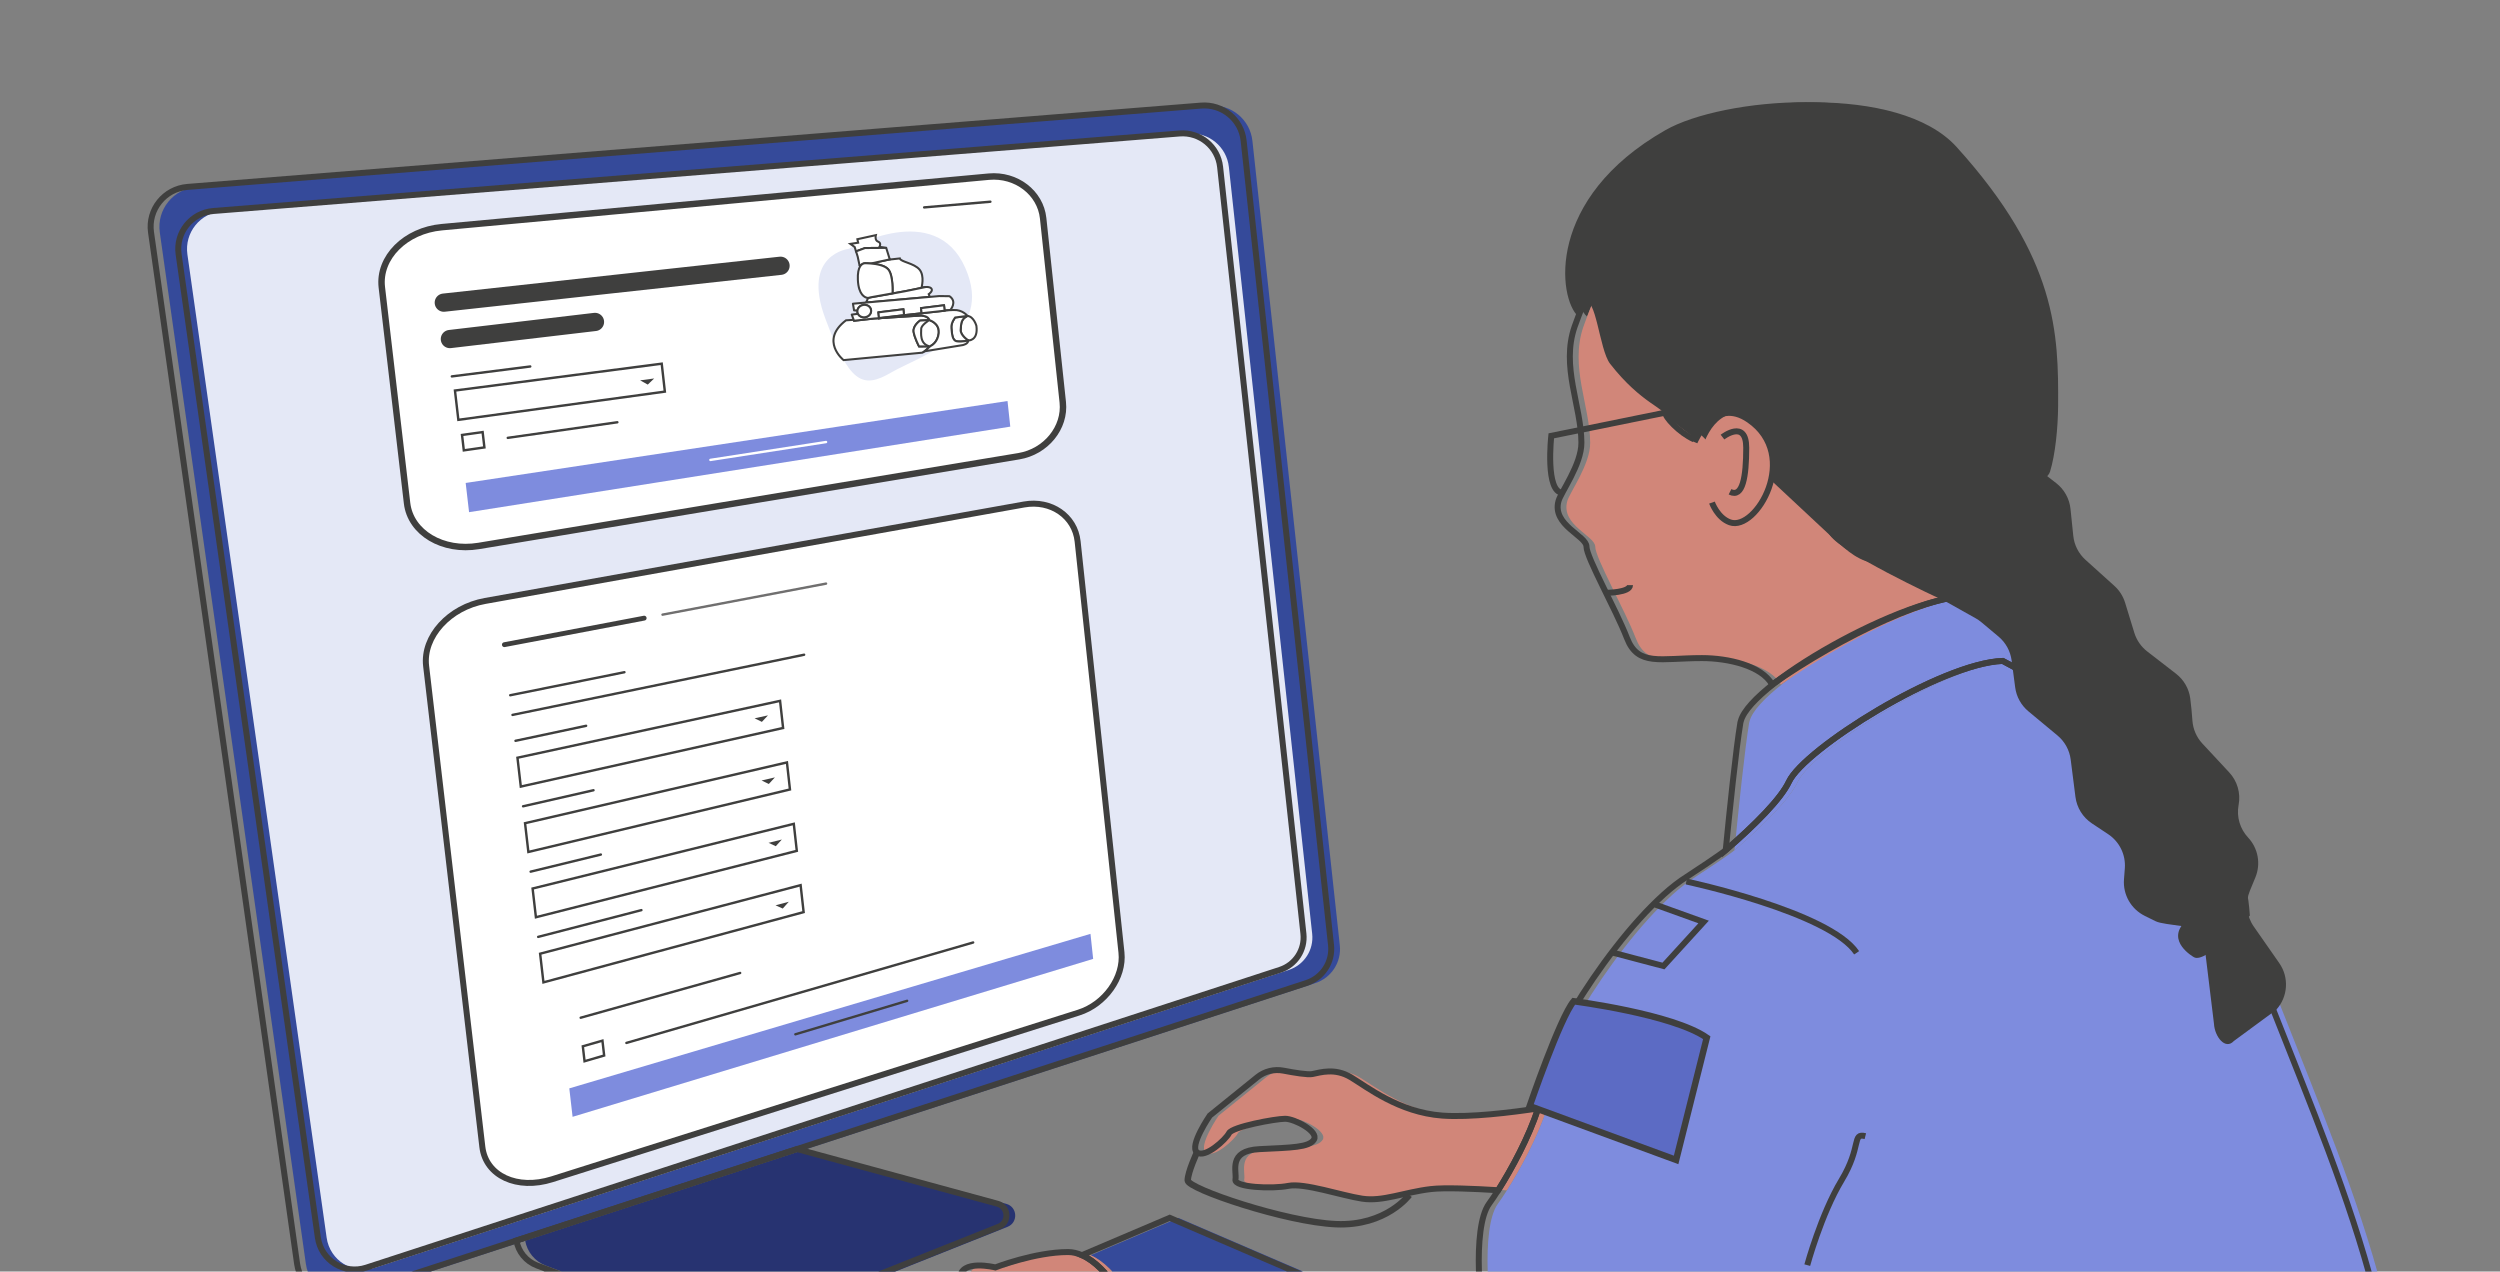 <svg width="464" height="236" viewBox="0 0 464 236" fill="none" xmlns="http://www.w3.org/2000/svg">
<rect x="0" y="0" width="464" height="236" fill="#808080" stroke="none"/>
<g clip-path="url(#clip0_1129_750)">
<path d="M369.245 110.859C369.088 110.821 368.91 110.803 368.742 110.775C358.126 109.008 326.676 126.428 324.731 133.824C324.706 133.918 324.665 134.016 324.65 134.106C323.818 139.079 322.612 150.781 321.92 157.82C327.445 153.04 332.176 148.268 333.65 145.118C336.514 139.001 361.88 123.094 373.336 122.686L378.541 125.481L379.064 125.134C379.064 125.134 379.473 113.306 369.245 110.859Z" fill="#7E8CDE"/>
<path d="M341.282 99.38C343.65 101.458 345.817 103.783 349.034 104.477C351.563 105.022 363.175 102.501 364.951 102.882C365.73 101.524 370.565 100.03 372.815 95.233C375.066 90.436 379.839 89.607 380.486 87.54C381.448 84.472 381.964 79.371 381.987 75.283C382.061 61.976 381.87 47.977 363.152 27.286C352.38 15.38 321.375 18.115 310.739 24.169C288.472 36.844 290.792 55.398 294.566 58.77C294.885 57.932 295.225 57.08 295.601 56.206L296.132 55.87C298.36 54.464 299.025 64.789 300.92 67.218C306.648 74.559 311.148 75.375 310.739 76.599C310.508 77.289 316.595 81.628 316.595 81.628C316.595 81.628 318.858 76.47 323.099 76.621C323.099 76.621 329.521 77.36 330.591 84.418L330.179 89.014L338.726 96.996" fill="#3F3F3E"/>
<path d="M316.594 81.628C314.764 79.469 310.507 77.29 310.738 76.599C311.147 75.375 306.647 74.559 300.919 67.218C299.023 64.789 298.358 54.464 296.131 55.871L295.6 56.206C295.224 57.081 294.884 57.932 294.565 58.77C294.322 59.405 294.088 60.035 293.876 60.649C291.312 68.07 295.119 75.337 295.139 82.195C295.151 86.246 291.338 91.355 290.882 93.022C289.655 97.508 296.081 99.439 296.081 101.478C296.081 103.517 301.547 113.14 303.593 118.442C305.639 123.744 309.742 122.161 317.516 122.161C322.374 122.161 328.593 123.581 330.534 127.066C343.147 118.247 361.146 109.428 368.741 110.775C368.741 110.775 365.374 102.973 364.95 102.882C363.174 102.501 349.605 104.741 348.787 102.294C348.322 100.904 345.481 98.197 343.113 96.119C342.379 95.475 336.284 91.805 330.343 88.44" fill="#D18679"/>
<path d="M269.297 207.072C261.266 206.479 255.318 201.735 252.343 199.956C249.369 198.177 246.692 199.066 245.205 199.363C244.353 199.533 241.84 199.118 239.85 198.734C238.131 198.401 236.355 198.839 234.995 199.938L226.169 207.072C226.169 207.072 222.303 212.706 223.79 213.892C225.277 215.078 229.144 211.52 229.738 210.334C230.333 209.148 238.364 207.665 240.149 207.665C241.933 207.665 246.395 210.037 245.502 211.52C244.61 213.002 241.338 213.002 235.39 213.299C229.441 213.595 231.226 217.45 230.928 218.932C230.631 220.415 237.769 220.711 240.743 220.118C243.718 219.525 250.559 221.897 254.425 222.49C258.292 223.084 262.159 221.304 267.215 220.711C269.721 220.418 275.001 220.634 279.692 220.926C282.179 217.011 285.417 211.015 287.105 205.743C282.234 206.483 274.472 207.454 269.297 207.072Z" fill="#D18679"/>
<path d="M417.754 172.402C410.966 154.179 392.861 133.405 390.524 131.334C383.159 124.808 378.541 125.48 378.541 125.48L373.335 122.686C361.88 123.094 336.514 139 333.65 145.118C332.175 148.268 327.444 153.04 321.919 157.819C321.189 158.451 315.758 162.084 314.732 162.723C303.611 169.652 288.236 193.809 288.236 199.771C288.236 201.499 287.804 203.557 287.104 205.743C285.416 211.015 282.178 217.011 279.691 220.926C279.073 221.898 278.497 222.756 278.008 223.426C274.735 227.913 276.372 244.227 277.599 247.082C278.826 249.937 265.325 269.514 265.325 269.514C265.325 269.514 255.097 264.62 248.96 267.882C242.823 271.145 244.869 266.659 237.504 263.396C230.14 260.133 235.459 259.725 228.912 259.725C227.89 259.725 227.022 259.758 226.26 259.808C222.145 260.08 221.548 260.949 221.548 260.949C214.738 263.139 211.351 269.444 209.672 274.814C208.225 279.445 208.047 283.381 208.047 283.381C208.047 283.381 233.004 307.037 239.55 312.747C246.096 318.457 279.503 321.841 281.958 321.433C284.413 321.025 306.739 296.729 306.739 296.729C306.739 296.729 309.102 296.024 309.92 302.142C310.738 308.26 307.465 314.786 307.465 314.786L447.452 281.905C448.29 241.535 432.356 211.598 417.754 172.402Z" fill="#7E8CDE"/>
<path d="M212.957 245.859C213.486 246.809 214.952 248.5 216.828 250.481L246.989 238.206L218.732 226.049L202.434 232.98C207.354 235.113 211.206 242.717 212.957 245.859Z" fill="#354A9A"/>
<path d="M216.827 250.481C214.951 248.5 213.485 246.809 212.956 245.859C211.205 242.717 207.353 235.113 202.432 232.98C201.604 232.621 200.748 232.399 199.864 232.399C193.727 232.399 186.362 235.254 186.362 235.254C186.362 235.254 179.816 233.623 179.816 237.294C179.816 237.294 174.088 238.109 174.088 241.78V245.451C174.088 245.451 172.452 251.976 173.27 254.424C174.088 256.871 177.771 258.094 178.18 256.463C178.18 256.463 178.998 253.608 183.498 257.686C184.869 258.929 186.66 260.436 188.635 261.954C193.143 265.421 198.62 268.947 202.318 269.514C204.641 269.87 207.353 272.248 209.672 274.814C211.35 269.444 214.737 263.139 221.547 260.949C221.547 260.949 222.145 260.081 226.259 259.808C223.338 257.033 219.625 253.435 216.827 250.481Z" fill="#D18679"/>
<path d="M186.76 223.431L149.552 213.286L97.47 230.259C97.837 232.34 99.261 234.124 101.3 234.894L135.218 247.707C135.747 247.907 136.333 247.902 136.859 247.692L187.003 227.697C189.016 226.894 188.851 224.001 186.76 223.431Z" fill="#273371"/>
<path d="M248.669 175.442L232.446 26.134C232.018 22.188 228.516 19.299 224.547 19.618L36.428 34.711C32.158 35.054 29.059 38.912 29.658 43.14L56.773 234.609C57.403 239.052 61.906 241.85 66.184 240.455L97.47 230.259L149.551 213.285L244.118 182.466C247.11 181.491 249.008 178.561 248.669 175.442Z" fill="#354A9A"/>
<path d="M243.543 173.325L228.08 31.004C227.671 27.242 224.334 24.489 220.551 24.792L41.234 39.179C37.163 39.506 34.21 43.183 34.781 47.214L60.627 229.724C61.227 233.959 65.519 236.626 69.597 235.297L99.419 225.578L149.064 209.398L239.206 180.02C242.057 179.091 243.866 176.299 243.543 173.325Z" fill="#E4E8F6"/>
<path d="M315.73 84.011C315.73 84.011 317.21 76.389 323.097 76.621C328.984 76.854 330.675 83.173 330.589 84.418C330.503 85.663 329.951 92.27 329.951 92.27L315.73 84.011Z" fill="#D18679"/>
<path d="M367.616 110.838C367.459 110.801 367.281 110.783 367.114 110.755C356.497 108.988 325.047 126.407 323.102 133.804C323.077 133.897 323.036 133.996 323.021 134.086C322.189 139.058 320.983 150.761 320.291 157.799C325.816 153.02 330.547 148.248 332.021 145.098C334.885 138.98 360.251 123.074 371.707 122.666L376.913 125.46L377.435 125.113C377.435 125.113 377.844 113.285 367.616 110.838Z" stroke="#3F3F3E" stroke-width="1.111" stroke-miterlimit="10"/>
<path d="M339.653 99.36C342.021 101.438 344.188 103.763 347.405 104.457C349.934 105.002 361.546 102.481 363.322 102.862C364.101 101.504 368.936 100.01 371.187 95.213C373.437 90.416 378.21 89.587 378.857 87.52C379.819 84.453 380.335 79.351 380.358 75.263C380.432 61.956 380.241 47.957 361.523 27.266C350.751 15.36 319.746 18.095 309.11 24.149C286.843 36.824 289.163 55.378 292.937 58.75C293.257 57.912 293.596 57.06 293.972 56.186L294.503 55.85C296.731 54.444 297.396 64.769 299.291 67.198C305.019 74.539 309.519 75.355 309.11 76.579C308.879 77.269 314.966 81.608 314.966 81.608C314.966 81.608 317.229 76.45 321.47 76.601C321.47 76.601 327.892 77.34 328.962 84.398L328.55 88.994L337.097 96.976" fill="#3F3F3E"/>
<path d="M314.389 81.525C311.729 80.355 308.878 77.269 309.109 76.578C309.518 75.355 305.018 74.539 299.29 67.198C297.395 64.768 296.73 54.444 294.502 55.85L293.971 56.185C293.595 57.06 293.256 57.911 292.936 58.749C292.693 59.385 292.459 60.014 292.247 60.628C289.683 68.049 293.49 75.316 293.51 82.174C293.522 86.225 289.709 91.335 289.254 93.001C288.026 97.487 294.452 99.418 294.452 101.457C294.452 103.497 299.918 113.119 301.964 118.421C304.01 123.723 308.114 122.141 315.887 122.141C320.745 122.141 326.964 123.56 328.906 127.045C341.518 118.227 359.517 109.408 367.112 110.755C367.112 110.755 363.745 102.953 363.321 102.862C361.545 102.481 347.976 104.72 347.158 102.273C346.693 100.883 343.852 98.177 341.484 96.098C340.75 95.454 334.655 91.784 328.714 88.419" stroke="#3F3F3E" stroke-width="1.111" stroke-miterlimit="10"/>
<path d="M267.668 207.052C259.638 206.459 253.689 201.715 250.715 199.936C247.74 198.157 245.063 199.046 243.576 199.343C242.724 199.513 240.211 199.098 238.221 198.714C236.502 198.381 234.726 198.819 233.366 199.918L224.54 207.052C224.54 207.052 220.674 212.686 222.161 213.872C223.648 215.058 227.515 211.5 228.11 210.314C228.704 209.128 236.735 207.645 238.52 207.645C240.304 207.645 244.766 210.017 243.874 211.5C242.981 212.982 239.709 212.982 233.761 213.279C227.812 213.575 229.597 217.43 229.299 218.912C229.002 220.395 236.14 220.691 239.115 220.098C242.089 219.505 248.93 221.877 252.797 222.47C256.663 223.064 260.53 221.284 265.586 220.691C268.092 220.398 273.372 220.614 278.063 220.906C280.55 216.991 283.788 210.995 285.476 205.723C280.605 206.463 272.843 207.434 267.668 207.052Z" stroke="#3F3F3E" stroke-width="1.111" stroke-miterlimit="10"/>
<path d="M416.125 172.382C409.337 154.159 391.232 133.384 388.895 131.313C381.53 124.788 376.912 125.46 376.912 125.46L371.706 122.666C360.251 123.074 334.885 138.98 332.021 145.098C330.546 148.248 325.815 153.02 320.29 157.799C319.56 158.431 314.129 162.064 313.103 162.703C301.982 169.632 286.607 193.789 286.607 199.751C286.607 201.479 286.175 203.537 285.475 205.723C283.787 210.995 280.549 216.991 278.062 220.906C277.444 221.878 276.868 222.736 276.379 223.406C273.106 227.893 274.743 244.207 275.97 247.062C277.197 249.917 263.696 269.494 263.696 269.494C263.696 269.494 253.468 264.6 247.331 267.862C241.194 271.125 243.24 266.639 235.875 263.376C228.511 260.113 233.83 259.705 227.284 259.705C226.261 259.705 225.393 259.738 224.631 259.788C220.516 260.06 219.919 260.929 219.919 260.929C213.109 263.119 209.722 269.424 208.043 274.794C206.596 279.425 206.418 283.361 206.418 283.361C206.418 283.361 231.375 307.017 237.921 312.727C244.467 318.436 277.874 321.821 280.329 321.413C282.784 321.005 305.11 296.709 305.11 296.709C305.11 296.709 307.473 296.004 308.291 302.122C309.109 308.24 305.836 314.766 305.836 314.766L445.823 281.885C446.661 241.515 430.727 211.578 416.125 172.382Z" stroke="#3F3F3E" stroke-width="1.111" stroke-miterlimit="10"/>
<path d="M211.328 245.838C211.858 246.788 213.323 248.479 215.199 250.46L245.36 238.185L217.103 226.028L200.805 232.96C205.725 235.092 209.577 242.697 211.328 245.838Z" stroke="#3F3F3E" stroke-width="1.111" stroke-miterlimit="10"/>
<path d="M215.198 250.461C213.322 248.48 211.856 246.789 211.327 245.839C209.576 242.697 205.724 235.093 200.803 232.96C199.975 232.601 199.119 232.379 198.235 232.379C192.098 232.379 184.733 235.234 184.733 235.234C184.733 235.234 178.187 233.603 178.187 237.274C178.187 237.274 172.459 238.089 172.459 241.76V245.431C172.459 245.431 170.823 251.956 171.641 254.404C172.459 256.851 176.142 258.074 176.551 256.443C176.551 256.443 177.369 253.588 181.869 257.666C183.24 258.909 185.031 260.416 187.006 261.934C191.514 265.401 196.991 268.927 200.689 269.494C203.012 269.85 205.724 272.228 208.043 274.794C209.721 269.424 213.108 263.119 219.918 260.929C219.918 260.929 220.516 260.06 224.63 259.788C221.709 257.013 217.997 253.415 215.198 250.461Z" stroke="#3F3F3E" stroke-width="1.111" stroke-miterlimit="10"/>
<path d="M185.131 223.41L147.923 213.265L95.841 230.239C96.208 232.32 97.632 234.103 99.671 234.874L133.589 247.687C134.119 247.887 134.704 247.882 135.23 247.672L185.374 227.677C187.387 226.874 187.222 223.98 185.131 223.41Z" stroke="#3F3F3E" stroke-width="1.111" stroke-miterlimit="10"/>
<path d="M247.04 175.422L230.817 26.114C230.389 22.168 226.887 19.279 222.918 19.598L34.799 34.691C30.529 35.034 27.43 38.892 28.029 43.12L55.145 234.589C55.774 239.032 60.277 241.83 64.555 240.435L95.841 230.239L147.923 213.265L242.489 182.446C245.481 181.471 247.379 178.541 247.04 175.422Z" stroke="#3F3F3E" stroke-width="1.111" stroke-miterlimit="10"/>
<path d="M241.915 173.305L226.451 30.984C226.043 27.222 222.705 24.469 218.922 24.772L39.605 39.159C35.534 39.486 32.581 43.163 33.152 47.194L58.998 229.704C59.598 233.939 63.891 236.606 67.968 235.277L97.79 225.558L147.435 209.378L237.577 180C240.428 179.071 242.238 176.279 241.915 173.305Z" stroke="#3F3F3E" stroke-width="1.111" stroke-miterlimit="10"/>
<path d="M200.19 187.943L102.471 218.869C95.992 220.919 90.151 218.239 89.52 212.847L79.089 123.625C78.449 118.148 83.392 112.726 90.032 111.537L190.061 93.634C195.083 92.735 199.508 95.811 200.007 100.49L208.143 176.789C208.636 181.405 205.103 186.389 200.19 187.943Z" fill="white" stroke="#3F3F3E" stroke-width="1.111" stroke-miterlimit="10"/>
<path d="M145.342 135.113L96.66 145.988L96.041 140.636L144.781 130.082L145.342 135.113Z" fill="white" stroke="#3F3F3E" stroke-width="0.45" stroke-miterlimit="10" stroke-linecap="round"/>
<path d="M112.13 195.906L108.491 196.966L108.172 194.194L111.813 193.147L112.13 195.906Z" fill="white" stroke="#3F3F3E" stroke-width="0.45" stroke-miterlimit="10" stroke-linecap="round"/>
<path d="M116.262 193.568L180.616 174.923" stroke="#3F3F3E" stroke-width="0.45" stroke-miterlimit="10" stroke-linecap="round"/>
<path d="M202.89 177.971L106.272 207.282L105.662 202.002L202.392 173.322L202.89 177.971Z" fill="#7E8CDE"/>
<path d="M147.623 191.966L168.363 185.75" stroke="#3F3F3E" stroke-width="0.45" stroke-miterlimit="10" stroke-linecap="round"/>
<path d="M93.613 119.651L119.557 114.726" stroke="#3F3F3E" stroke-width="0.901" stroke-miterlimit="10" stroke-linecap="round"/>
<path d="M107.775 188.89L137.37 180.582" stroke="#3F3F3E" stroke-width="0.45" stroke-miterlimit="10" stroke-linecap="round"/>
<path d="M95.121 132.688L149.244 121.517" stroke="#3F3F3E" stroke-width="0.45" stroke-miterlimit="10" stroke-linecap="round"/>
<path d="M122.963 114.08L153.313 108.318" stroke="#706F6F" stroke-width="0.45" stroke-miterlimit="10" stroke-linecap="round"/>
<path d="M94.699 129.038L115.893 124.761" stroke="#3F3F3E" stroke-width="0.45" stroke-miterlimit="10" stroke-linecap="round"/>
<path d="M95.678 137.493L108.783 134.708" stroke="#3F3F3E" stroke-width="0.45" stroke-miterlimit="10" stroke-linecap="round"/>
<path d="M146.616 146.526L98.065 158.126L97.447 152.785L146.056 141.504L146.616 146.526Z" fill="white" stroke="#3F3F3E" stroke-width="0.45" stroke-miterlimit="10" stroke-linecap="round"/>
<path d="M97.084 149.648L110.153 146.668" stroke="#3F3F3E" stroke-width="0.45" stroke-miterlimit="10" stroke-linecap="round"/>
<path d="M147.886 157.918L99.466 170.24L98.85 164.91L147.327 152.905L147.886 157.918Z" fill="white" stroke="#3F3F3E" stroke-width="0.45" stroke-miterlimit="10" stroke-linecap="round"/>
<path d="M98.486 161.779L111.519 158.604" stroke="#3F3F3E" stroke-width="0.45" stroke-miterlimit="10" stroke-linecap="round"/>
<path d="M149.151 169.287L100.862 182.328L100.247 177.009L148.594 164.284L149.151 169.287Z" fill="white" stroke="#3F3F3E" stroke-width="0.45" stroke-miterlimit="10" stroke-linecap="round"/>
<path d="M99.887 173.885L119.046 168.92" stroke="#3F3F3E" stroke-width="0.45" stroke-miterlimit="10" stroke-linecap="round"/>
<path d="M143.983 157.057L145.111 155.813L142.643 156.432L143.983 157.057Z" fill="#3F3F3E"/>
<path d="M145.277 168.629L146.401 167.368L143.939 168.024L145.277 168.629Z" fill="#3F3F3E"/>
<path d="M142.692 145.506L143.823 144.279L141.348 144.861L142.692 145.506Z" fill="#3F3F3E"/>
<path d="M141.403 133.981L142.537 132.771L140.055 133.316L141.403 133.981Z" fill="#3F3F3E"/>
<path d="M189.096 84.675L88.847 101.329C82.191 102.434 76.194 98.889 75.551 93.389L70.869 53.337C70.221 47.795 75.245 42.786 81.99 42.164L183.523 32.788C188.617 32.318 193.103 35.775 193.607 40.5L197.251 74.671C197.752 79.366 194.129 83.839 189.096 84.675Z" fill="white" stroke="#3F3F3E" stroke-width="1.197" stroke-miterlimit="10"/>
<path d="M157.583 46.167C157.583 46.167 148.683 47.121 153.183 59.137C157.636 71.029 160.005 72.298 165.394 69.143C170.703 66.035 184.664 62.197 179.145 49.692C173.549 37.014 157.583 46.167 157.583 46.167Z" fill="#E4E8F6"/>
<path d="M82.369 56.172L144.866 49.326" stroke="#3F3F3E" stroke-width="3.385" stroke-miterlimit="10" stroke-linecap="round"/>
<path d="M83.498 62.928L110.428 59.752" stroke="#3F3F3E" stroke-width="3.385" stroke-miterlimit="10" stroke-linecap="round"/>
<path d="M83.863 69.86L98.412 68.019" stroke="#3F3F3E" stroke-width="0.45" stroke-miterlimit="10" stroke-linecap="round"/>
<path d="M123.398 72.685L85.07 77.921L84.439 72.484L122.814 67.501L123.398 72.685Z" fill="white" stroke="#3F3F3E" stroke-width="0.45" stroke-miterlimit="10" stroke-linecap="round"/>
<path d="M89.904 83.039L86.083 83.588L85.752 80.731L89.575 80.195L89.904 83.039Z" fill="white" stroke="#3F3F3E" stroke-width="0.45" stroke-miterlimit="10" stroke-linecap="round"/>
<path d="M94.242 81.266L114.578 78.372" stroke="#3F3F3E" stroke-width="0.45" stroke-miterlimit="10" stroke-linecap="round"/>
<path d="M187.507 79.184L87.058 95.059L86.429 89.637L186.995 74.427L187.507 79.184Z" fill="#7E8CDE"/>
<path d="M131.852 85.36L153.314 82.041" stroke="white" stroke-width="0.45" stroke-miterlimit="10" stroke-linecap="round"/>
<path d="M179.561 58.635C178.301 59.249 178.398 60.142 178.301 61.19C178.205 62.238 179.706 63.201 179.706 63.201C179.706 63.201 181.591 63.271 181.221 60.485C181.221 60.485 180.755 58.741 179.561 58.635Z" fill="white" stroke="#3F3F3E" stroke-width="0.381" stroke-linecap="round" stroke-linejoin="round"/>
<path d="M169.568 61.614C169.371 60.461 170.768 59.497 170.768 59.497L172.468 59.411C172.384 58.639 170.952 58.559 170.952 58.559L163.514 59.035L163.149 59.081L163.147 59.059L162.248 59.116L160.714 59.286L158.505 59.531L158.442 59.36L157.018 59.451C152.06 63.221 156.568 66.838 156.568 66.838L171.201 65.453C171.316 65.406 171.456 65.314 171.601 65.201C172.057 64.847 172.571 64.289 172.571 64.289L170.575 64.295C170.575 64.295 169.765 62.767 169.568 61.614Z" fill="white" stroke="#3F3F3E" stroke-width="0.381" stroke-miterlimit="10" stroke-linecap="round"/>
<path d="M172.664 64.249L172.572 64.289C172.572 64.289 172.608 64.275 172.664 64.249Z" fill="white" stroke="#3F3F3E" stroke-width="0.381" stroke-miterlimit="10" stroke-linecap="round"/>
<path d="M172.468 59.411L170.768 59.497C170.768 59.497 169.371 60.461 169.568 61.614C169.765 62.767 170.575 64.295 170.575 64.295L172.571 64.289L172.663 64.249C172.98 64.098 174.038 63.481 174.222 61.855C174.23 61.785 174.229 61.722 174.231 61.656C174.294 59.907 172.468 59.411 172.468 59.411Z" fill="white" stroke="#3F3F3E" stroke-width="0.381" stroke-miterlimit="10" stroke-linecap="round"/>
<path d="M178.3 61.19C178.397 60.142 178.3 59.249 179.56 58.635L177.285 58.926C177.285 58.926 176.475 59.872 176.586 60.896C176.696 61.919 176.696 63.216 177.623 63.351C178.548 63.486 179.705 63.201 179.705 63.201C179.705 63.201 178.204 62.238 178.3 61.19Z" fill="white" stroke="#3F3F3E" stroke-width="0.381" stroke-linecap="round" stroke-linejoin="round"/>
<path d="M175.322 57.668L176.199 57.57C175.852 57.583 175.557 57.59 175.314 57.594L175.322 57.668Z" fill="white" stroke="#3F3F3E" stroke-width="0.381" stroke-miterlimit="10" stroke-linecap="round"/>
<path d="M164.843 49.981C165.835 51.117 165.653 54.45 165.653 54.45C165.653 54.45 168.051 54.068 169.22 53.803C169.884 53.652 170.847 53.456 171.801 53.27C171.391 53.295 171.032 53.391 171.032 53.391C171.032 53.391 171.651 51.23 170.668 50.039C169.682 48.844 167.147 48.605 167.005 47.965L165.152 48.17L165.144 48.142L161.623 48.904C162.628 48.987 164.192 49.235 164.843 49.981Z" fill="white" stroke="#3F3F3E" stroke-width="0.381" stroke-miterlimit="10" stroke-linecap="round"/>
<path d="M159.59 49.343L159.629 49.457C159.661 49.404 159.694 49.357 159.728 49.313L159.59 49.343Z" fill="white" stroke="#3F3F3E" stroke-width="0.381" stroke-miterlimit="10" stroke-linecap="round"/>
<path d="M164.482 46.008L163.228 45.814C163.228 45.814 163.66 45.109 162.978 44.852C162.295 44.594 162.555 43.644 162.555 43.644L159.129 44.399L159.273 45.046L157.826 45.266L158.626 45.844L158.881 46.655L160.554 46.035L164.482 46.008Z" fill="white" stroke="#3F3F3E" stroke-width="0.381" stroke-miterlimit="10" stroke-linecap="round"/>
<path d="M160.716 48.861C160.716 48.861 161.093 48.86 161.622 48.904L165.143 48.142L164.481 46.008L160.553 46.035L158.88 46.655L159.189 47.639L159.492 49.064L159.59 49.344L159.728 49.314C160.164 48.747 160.716 48.861 160.716 48.861Z" fill="white" stroke="#3F3F3E" stroke-width="0.381" stroke-miterlimit="10" stroke-linecap="round"/>
<path d="M172.559 55.105L172.373 54.6C172.373 54.6 173.297 53.967 172.822 53.503C172.594 53.281 172.177 53.246 171.802 53.27C170.848 53.456 169.885 53.652 169.221 53.803C168.052 54.068 164.213 54.735 161.591 55.183L161.13 55.297L160.742 56.151L171.804 55.172L172.559 55.105Z" fill="white" stroke="#3F3F3E" stroke-width="0.381" stroke-miterlimit="10" stroke-linecap="round"/>
<path d="M176.226 54.976L174.321 54.949L172.557 55.105L171.802 55.172L160.74 56.151L158.305 56.367L158.515 57.604L159.138 57.651C159.203 57.117 159.67 56.666 160.28 56.592C160.98 56.507 161.602 56.949 161.671 57.58C161.74 58.211 161.23 58.793 160.531 58.88C159.847 58.965 159.24 58.545 159.146 57.937L159.103 58.261L158.084 58.388L158.442 59.36L158.505 59.531L160.713 59.287L162.247 59.117L163.146 59.059L163.142 59.017L163.109 58.712L163.028 57.974L167.672 57.398L167.743 58.048L167.792 58.499L167.544 58.53L171.048 58.141L171.014 57.822L170.945 57.188L175.212 56.658L175.314 57.594C175.556 57.59 175.851 57.583 176.199 57.571L176.365 57.552C176.365 57.552 177.742 56.02 176.226 54.976Z" fill="white" stroke="#3F3F3E" stroke-width="0.381" stroke-linecap="round" stroke-linejoin="round"/>
<path d="M164.844 49.981C164.192 49.234 162.629 48.987 161.624 48.904C161.094 48.86 160.718 48.861 160.718 48.861C160.718 48.861 160.165 48.747 159.729 49.313C159.696 49.357 159.662 49.404 159.63 49.456C159.361 49.897 159.163 50.653 159.221 51.945C159.35 54.788 160.574 55.22 160.99 55.285C161.075 55.298 161.129 55.297 161.129 55.297L161.59 55.183L165.654 54.45C165.654 54.45 165.836 51.117 164.844 49.981Z" fill="white" stroke="#3F3F3E" stroke-width="0.381" stroke-miterlimit="10" stroke-linecap="round"/>
<path d="M160.281 56.592C159.671 56.666 159.204 57.117 159.139 57.651C159.129 57.73 159.128 57.81 159.137 57.892C159.138 57.907 159.144 57.921 159.147 57.937C159.241 58.545 159.848 58.965 160.532 58.88C161.231 58.792 161.74 58.211 161.671 57.58C161.602 56.949 160.98 56.506 160.281 56.592Z" fill="white" stroke="#3F3F3E" stroke-width="0.381" stroke-miterlimit="10" stroke-linecap="round"/>
<path d="M163.147 59.059L163.514 59.035L167.544 58.529L163.143 59.017L163.147 59.059Z" fill="white" stroke="#3F3F3E" stroke-width="0.381" stroke-miterlimit="10" stroke-linecap="round"/>
<path d="M163.151 59.081L163.516 59.035L163.148 59.059L163.151 59.081Z" fill="white" stroke="#3F3F3E" stroke-width="0.381" stroke-miterlimit="10" stroke-linecap="round"/>
<path d="M163.029 57.974L163.11 58.712L163.143 59.017L167.545 58.529L167.794 58.498L167.744 58.048L167.674 57.398L163.029 57.974Z" fill="white" stroke="#3F3F3E" stroke-width="0.381" stroke-miterlimit="10" stroke-linecap="round"/>
<path d="M177.626 63.351C176.698 63.216 176.699 61.919 176.588 60.896C176.477 59.872 177.287 58.926 177.287 58.926L179.562 58.635C179.562 58.635 178.668 57.457 176.997 57.538C176.703 57.552 176.444 57.562 176.2 57.571L175.323 57.668L171.05 58.141L167.546 58.529L163.516 59.035L170.953 58.559C170.953 58.559 172.386 58.639 172.47 59.411C172.47 59.411 174.295 59.906 174.233 61.656C174.231 61.722 174.231 61.785 174.224 61.854C174.039 63.481 172.981 64.098 172.665 64.248C172.608 64.275 172.573 64.289 172.573 64.289C172.573 64.289 172.059 64.847 171.602 65.201L178.682 64.05C178.682 64.05 179.707 63.847 179.707 63.201C179.707 63.201 178.551 63.486 177.626 63.351Z" fill="white" stroke="#3F3F3E" stroke-width="0.381" stroke-miterlimit="10" stroke-linecap="round"/>
<path d="M170.945 57.188L171.014 57.822L171.049 58.141L175.322 57.668L175.314 57.594L175.213 56.658L170.945 57.188Z" fill="white" stroke="#3F3F3E" stroke-width="0.381" stroke-miterlimit="10" stroke-linecap="round"/>
<path d="M172.468 59.411C172.468 59.411 170.97 60.332 170.976 61.044C170.981 61.773 170.635 63.866 172.571 64.289" fill="white"/>
<path d="M172.468 59.411C172.468 59.411 170.97 60.332 170.976 61.044C170.981 61.773 170.635 63.866 172.571 64.289" stroke="#3F3F3E" stroke-width="0.381" stroke-miterlimit="10" stroke-linecap="round"/>
<path d="M171.525 38.493L183.812 37.438" stroke="#3F3F3E" stroke-width="0.45" stroke-miterlimit="10" stroke-linecap="round"/>
<path d="M120.224 71.381L121.418 70.242L118.807 70.59L120.224 71.381Z" fill="#3F3F3E"/>
<path d="M309.108 76.579L287.919 80.889C287.919 80.889 286.741 91.459 290.04 91.459" stroke="#3F3F3E" stroke-width="1.111" stroke-miterlimit="10"/>
<path d="M298.113 110.024C298.113 110.024 302.53 110.015 302.53 108.606" stroke="#3F3F3E" stroke-width="1.111" stroke-miterlimit="10"/>
<path d="M317.741 93.278C317.741 93.278 318.746 96.114 321.088 96.948C325.955 98.681 334.221 84.568 324.603 77.93C318.076 73.425 314.514 82.063 314.514 82.063" stroke="#3F3F3E" stroke-width="1.111" stroke-miterlimit="10"/>
<path d="M319.697 81.124C319.697 81.124 324.101 77.699 324.101 83.101C324.101 88.504 323.445 92.451 321.088 91.276" stroke="#3F3F3E" stroke-width="1.111" stroke-miterlimit="10"/>
<path d="M335.426 234.807C335.426 234.807 337.991 225.367 341.784 219.064C345.577 212.762 343.681 210.241 346.209 210.871" stroke="#3F3F3E" stroke-width="1.111" stroke-miterlimit="10"/>
<path d="M312.98 163.604C312.98 163.604 339.533 169.276 344.591 176.838" stroke="#3F3F3E" stroke-width="1.111" stroke-miterlimit="10"/>
<path d="M292.081 185.831C292.081 185.831 310.453 188.183 316.775 192.594L311.085 215.283L283.906 205.287C283.906 205.287 289.518 188.898 292.081 185.831Z" fill="#5C6BC4" stroke="#3F3F3E" stroke-width="1.197" stroke-miterlimit="10"/>
<path d="M299.131 176.759L308.74 179.292L316.191 171.122L307.25 167.904" stroke="#3F3F3E" stroke-width="1.111" stroke-miterlimit="10"/>
<path d="M261.549 221.797C261.549 221.797 257.284 227.595 247.978 227.209C238.672 226.822 220.447 220.637 220.447 219.091C220.447 217.545 222.159 213.872 222.159 213.872" stroke="#3F3F3E" stroke-width="1.197" stroke-miterlimit="10"/>
<path d="M372.78 57.279L376.216 82.938C376.458 84.752 377.407 86.398 378.857 87.52L381.618 89.657C383.125 90.824 384.088 92.554 384.283 94.447L384.8 99.446C384.977 101.158 385.783 102.744 387.064 103.899L392.424 108.733C393.36 109.578 394.05 110.66 394.419 111.864L396.13 117.443C396.552 118.818 397.39 120.03 398.53 120.911L403.865 125.039C405.313 126.159 406.266 127.795 406.509 129.605C406.69 130.956 406.823 132.498 406.913 133.748C407.026 135.334 407.674 136.834 408.759 138.001L413.745 143.362C415.243 144.972 415.891 147.193 415.495 149.354L415.48 149.435C415.081 151.604 415.736 153.833 417.245 155.445C419.11 157.437 419.639 160.33 418.599 162.85L417.574 165.336C416.671 167.524 416.943 170.02 418.298 171.963L423.033 178.754C424.902 181.436 424.653 185.052 422.433 187.453L414.599 193.215C412.996 194.949 411.037 192.368 410.915 190.013L408.916 173.598C408.403 171.648 401.879 171.868 400.067 170.973L398.077 169.99C395.525 168.729 393.996 166.051 394.211 163.22L394.369 161.151C394.56 158.639 393.376 156.22 391.273 154.824L388.262 152.825C386.574 151.704 385.458 149.908 385.202 147.903L384.32 140.974C384.097 139.226 383.218 137.626 381.86 136.498L376.473 132.023C375.123 130.901 374.247 129.315 374.017 127.579L373.357 122.571C373.128 120.843 372.259 119.263 370.92 118.143L367.739 115.481C367.407 115.203 367.05 114.957 366.672 114.745L361.442 111.813C361.285 111.725 361.132 111.646 360.969 111.571C358.783 110.558 342.01 102.711 339.653 99.36C328.61 83.662 348.471 63.516 361.388 52.836C365.619 49.337 372.053 51.847 372.78 57.279Z" fill="#3F3F3E"/>
<path d="M405.588 171.028C405.588 171.028 413.781 168.397 415.022 162.809C415.022 162.809 417.023 161.451 417.573 169.939C417.573 169.939 409.432 179.029 407.185 177.65C407.185 177.65 401.842 174.668 405.588 171.028Z" fill="#3F3F3E"/>
</g>
<defs>
<clipPath id="clip0_1129_750">
<rect width="464.001" height="236" fill="white"/>
</clipPath>
</defs>
</svg>
